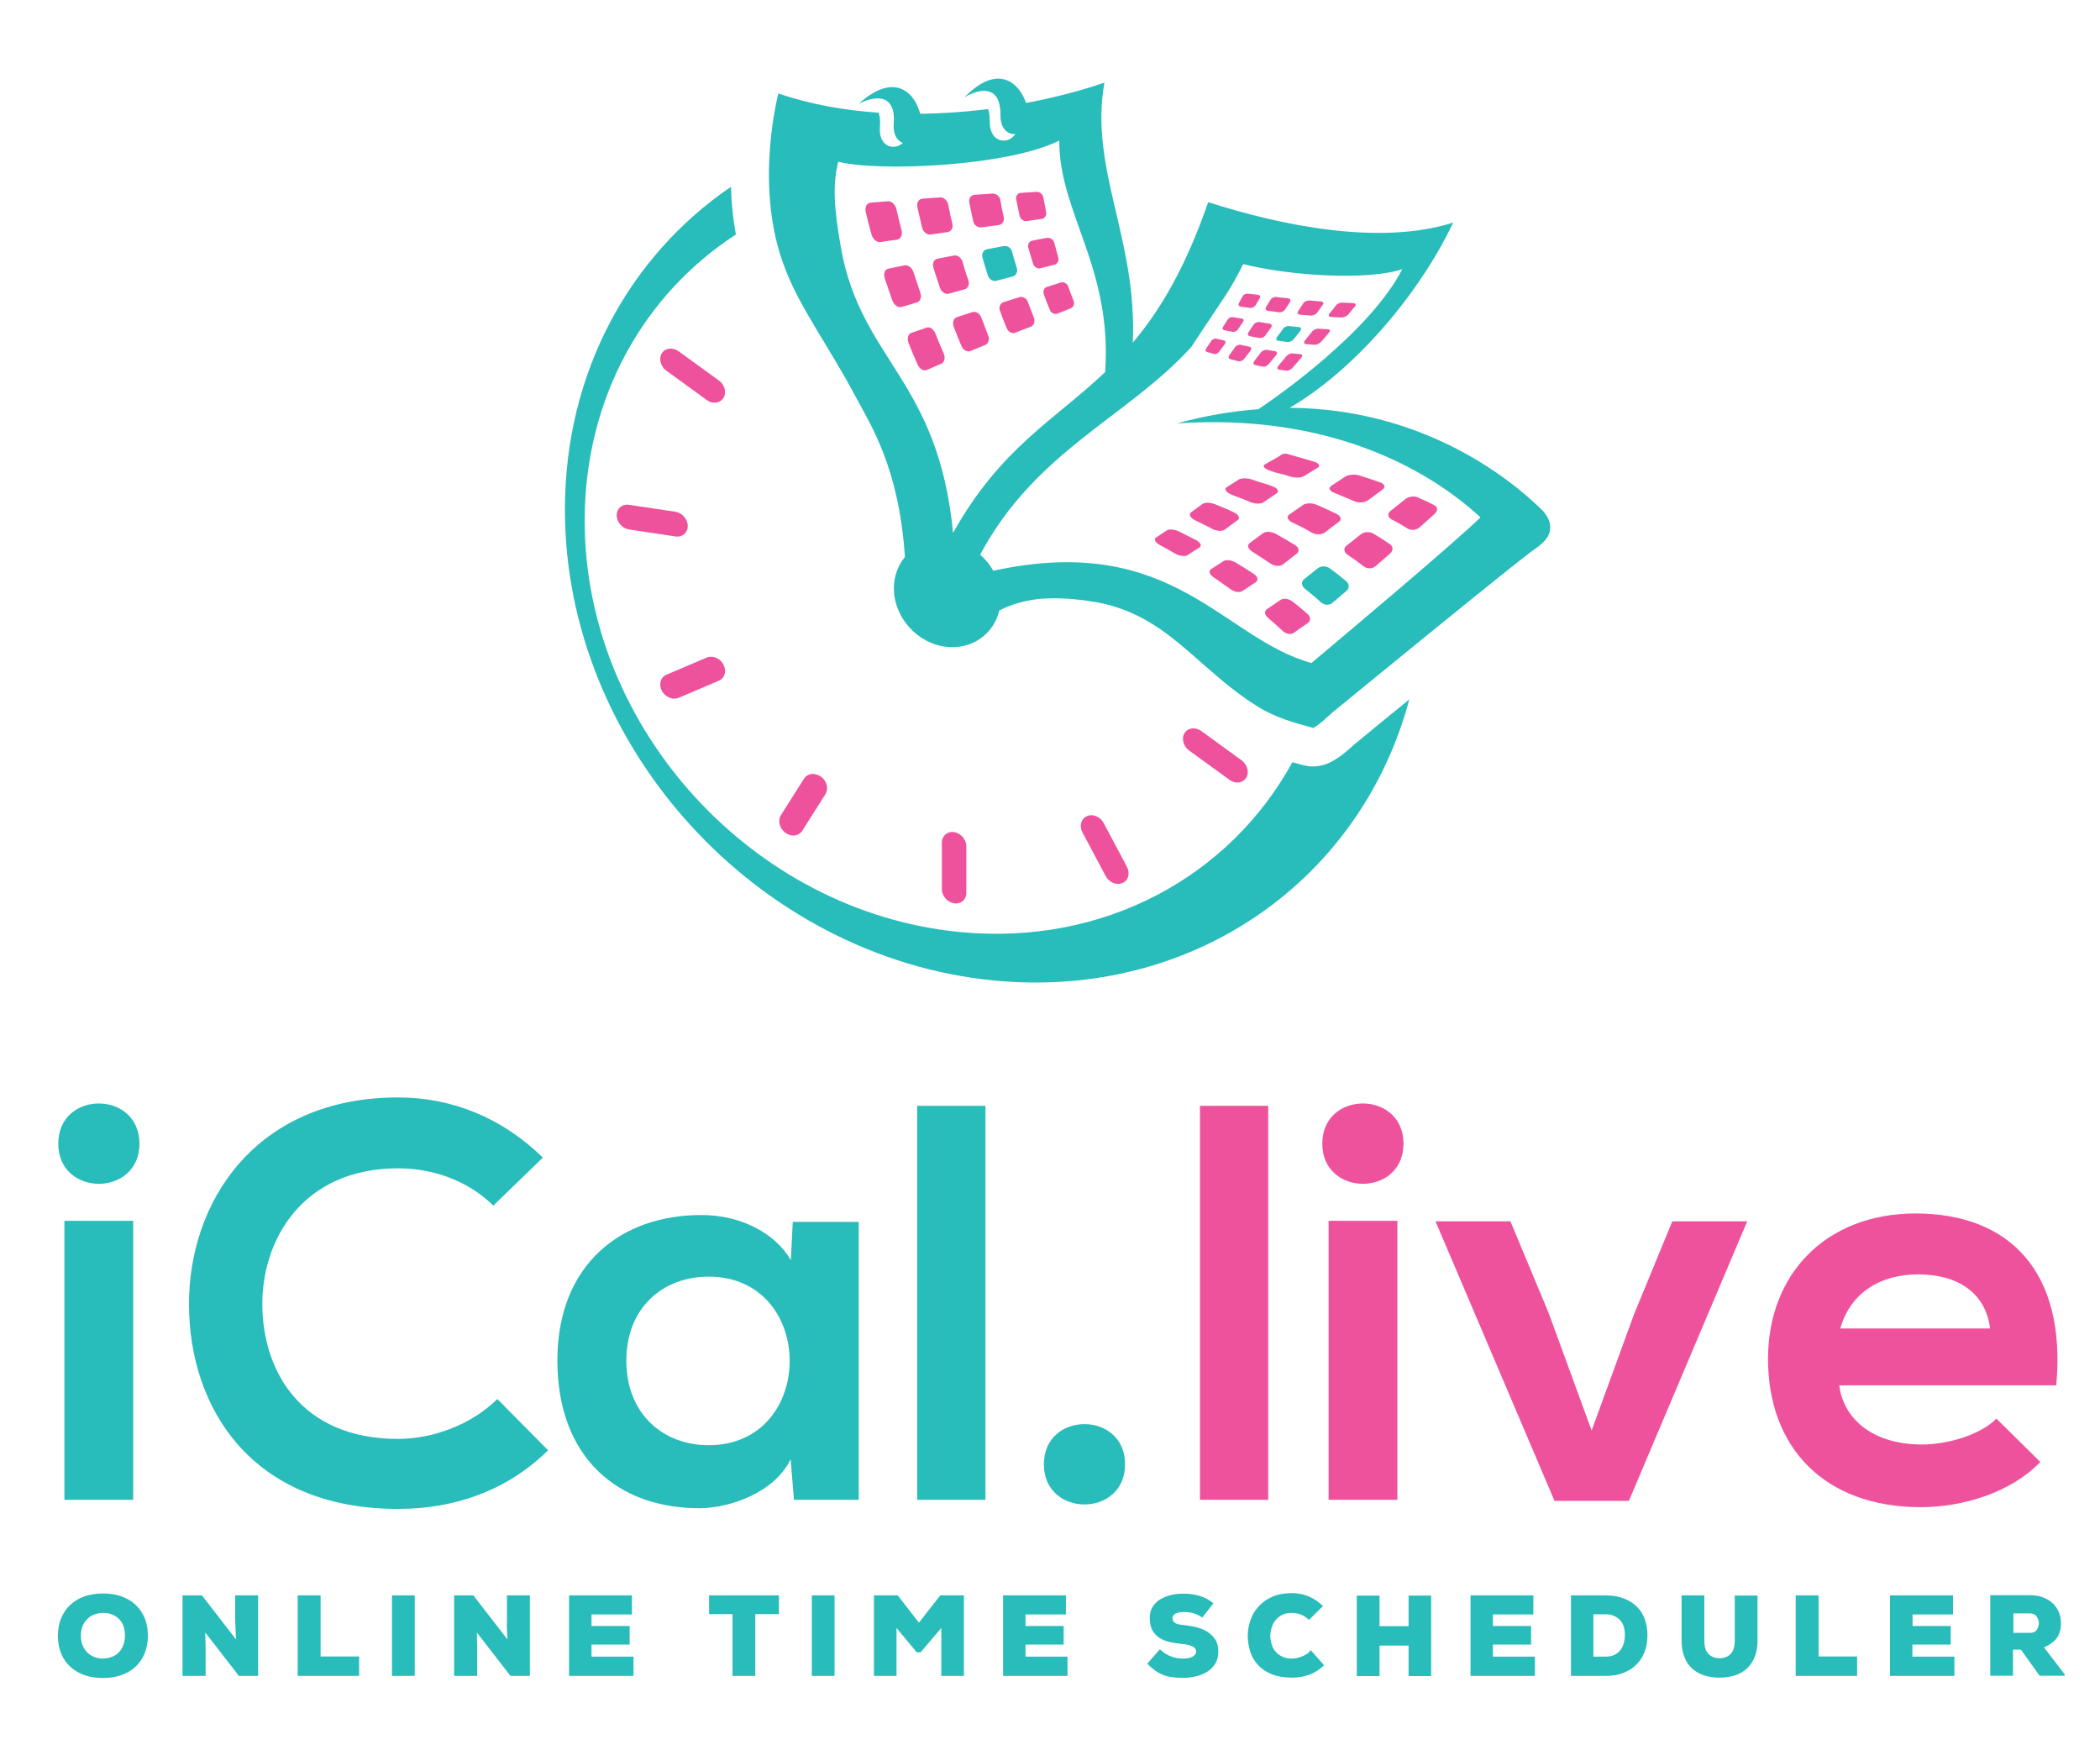 <?xml version="1.0" encoding="utf-8"?>
<!-- Generator: Adobe Illustrator 19.0.0, SVG Export Plug-In . SVG Version: 6.00 Build 0)  -->
<svg version="1.1" id="Слой_1" xmlns="http://www.w3.org/2000/svg" xmlns:xlink="http://www.w3.org/1999/xlink" x="0px" y="0px"
	 viewBox="0 0 1200 1000" style="enable-background:new 0 0 1200 1000;" xml:space="preserve">
<style type="text/css">
	.st0{fill:#28BCBA;}
	.st1{fill:#EE529C;}
</style>
<g>
	<g>
		<g>
			<g>
				<path class="st0" d="M33.3,653.4c0,30.6,46.4,30.6,46.4,0C79.6,622.8,33.3,622.8,33.3,653.4z M36.8,856.9h39.3V697.5H36.8V856.9
					z M227.5,822.1c-55.7,0-77.3-39-77.6-76.3c-0.3-37.7,23.2-78.3,77.6-78.3c19.6,0,39.6,6.8,54.4,21.3l28.3-27.4
					C287,638.6,258.1,627,227.5,627C146,627,107.6,686.9,108,745.8c0.3,58.6,35.7,116.3,119.5,116.3c32.5,0,62.5-10.6,85.7-33.5
					l-29-29.3C269.3,814.1,247.1,822.1,227.5,822.1z M451.9,720c-9-15.8-29.3-25.8-50.6-25.8c-46.4-0.3-82.8,28.3-82.8,83.1
					c0,55.7,34.8,84.7,81.8,84.4c17.7-0.3,42.5-9.3,51.5-28l1.9,23.2h37V698.1h-37.7L451.9,720z M404.9,825.7c-26.1,0-47-18-47-48.3
					c0-30.3,20.9-48,47-48C466.7,729.4,466.7,825.7,404.9,825.7z M524.1,856.9h39V631.8h-39V856.9z M596.5,836.6
					c0,30.6,46.4,30.6,46.4,0C642.9,806,596.5,806,596.5,836.6z"/>
				<path class="st1" d="M685.7,856.9h39V631.8h-39V856.9z M755.6,653.4c0,30.6,46.4,30.6,46.4,0C802,622.8,755.6,622.8,755.6,653.4
					z M759.2,856.9h39.3V697.5h-39.3V856.9z M933.7,751l-24.2,66.3l-24.5-67l-21.9-52.5h-42.8l68,159.7h42.5l67.6-159.7h-42.8
					L933.7,751z M1094.7,693.3c-51.5,0-84.4,34.8-84.4,83.1c0,50.9,32.5,84.7,87.3,84.7c24.2,0,51.5-8.4,68.3-25.8l-25.1-24.8
					c-9,9.3-28,14.8-42.5,14.8c-27.7,0-44.8-14.2-47.3-33.8h124C1181,726.2,1147.9,693.3,1094.7,693.3z M1051.6,759
					c5.8-20.6,23.2-30.9,44.4-30.9c22.5,0,38.6,10.3,41.2,30.9H1051.6z"/>
			</g>
		</g>
		<path class="st0" d="M77.3,916.7c-2.3-2.1-5-3.6-8.1-4.7c-3.1-1.1-6.6-1.6-10.4-1.6c-3.8,0-7.2,0.6-10.4,1.6
			c-3.1,1.1-5.8,2.7-8.1,4.8c-2.3,2.1-4,4.6-5.3,7.6c-1.3,3-1.9,6.4-1.9,10.1c0,3.9,0.6,7.3,1.9,10.3c1.2,3,3,5.5,5.3,7.6
			c2.3,2.1,5,3.6,8.1,4.7c3.1,1.1,6.6,1.6,10.4,1.6c3.8,0,7.2-0.5,10.4-1.6c3.1-1.1,5.8-2.6,8.1-4.7c2.3-2.1,4-4.6,5.3-7.6
			c1.2-3,1.9-6.4,1.9-10.3c0-3.8-0.6-7.2-1.9-10.2C81.3,921.3,79.6,918.8,77.3,916.7z M70.5,939.8c-0.6,1.6-1.4,3-2.5,4.1
			c-1.1,1.2-2.4,2.1-4,2.7c-1.6,0.6-3.3,1-5.2,1c-1.8,0-3.5-0.3-5.1-1c-1.5-0.6-2.9-1.5-4-2.7c-1.1-1.1-2-2.5-2.6-4.1
			c-0.6-1.6-0.9-3.4-0.9-5.3c0-1.9,0.3-3.6,0.9-5.2c0.6-1.6,1.5-3,2.6-4.1c1.1-1.2,2.4-2.1,4-2.7c1.6-0.6,3.3-1,5.1-1
			c3.9,0,6.9,1.2,9.2,3.5c2.3,2.3,3.4,5.5,3.4,9.5C71.4,936.5,71.1,938.2,70.5,939.8z M134.5,927.3c0,0.4,0,0.9,0,1.4
			c0,0.5,0,1.2,0.1,1.9c0,0.7,0.1,1.6,0.1,2.6c0,1,0.1,2.2,0.2,3.5l-19.5-25.2h-11.1v46h13.2v-14.7l-0.2-10.1l19.2,24.8h11v-46
			h-13.1V927.3z M183.1,911.5h-13v46h35.1v-11.1h-22V911.5z M224,957.5h13v-46h-13V957.5z M289.6,927.3c0,0.4,0,0.9,0,1.4
			c0,0.5,0,1.2,0.1,1.9c0,0.7,0.1,1.6,0.1,2.6c0,1,0.1,2.2,0.2,3.5l-19.5-25.2h-11v46h13.2v-14.7l-0.2-10.1l19.2,24.8h11.1v-46
			h-13.1V927.3z M338,939.6h21.8V929H338v-6.6h23.1v-10.9h-35.9v46H362v-11h-24V939.6z M405.2,922.2h13.4v35.3h13v-35.3h13.5v-10.7
			h-39.9V922.2z M463.9,957.5h13v-46h-13V957.5z M525.1,927.1L513,911.5h-13.6v46h12.9v-27.4l11.5,13.9h2.3l11.8-13.9v27.4h12.9v-46
			h-13.5L525.1,927.1z M586,939.6h21.8V929H586v-6.6h23.1v-10.9h-35.9v46h36.8v-11h-24V939.6z M690.4,932.6c-1.8-1.2-3.7-2.1-6-2.7
			c-2.2-0.6-4.5-1-6.8-1.3c-1.1-0.1-2.2-0.3-3.1-0.4c-0.9-0.1-1.7-0.3-2.4-0.6c-0.7-0.3-1.2-0.7-1.5-1.2c-0.4-0.5-0.6-1.1-0.6-1.9
			c0-0.6,0.2-1.1,0.5-1.6c0.4-0.4,0.8-0.8,1.4-1.1c0.6-0.3,1.3-0.5,2-0.6c0.7-0.1,1.5-0.2,2.3-0.2c2,0,3.9,0.2,5.7,0.7
			c1.8,0.5,3.5,1.3,5.1,2.5l6.4-8.2c-2.5-2-5.1-3.4-7.9-4.2c-2.8-0.8-5.9-1.3-9.3-1.3c-2.5,0-4.8,0.3-7.1,0.8
			c-2.3,0.6-4.4,1.4-6.2,2.5c-1.8,1.1-3.2,2.6-4.3,4.3c-1.1,1.8-1.6,3.9-1.6,6.3c0,2.8,0.5,5.2,1.5,7c1,1.8,2.4,3.3,4.1,4.4
			c1.7,1.1,3.7,1.9,6,2.4c2.3,0.5,4.7,0.9,7.2,1.1c5.1,0.5,7.7,1.9,7.7,4.2c0,1.3-0.7,2.3-2,3c-1.3,0.7-3.1,1.1-5.2,1.1
			c-1,0-2-0.1-3.1-0.2c-1.1-0.1-2.2-0.4-3.4-0.8c-1.2-0.4-2.3-0.9-3.5-1.6c-1.2-0.7-2.3-1.6-3.5-2.7l-7.2,8.2c1.6,1.7,3.2,3,4.7,4.1
			c1.6,1.1,3.2,1.9,4.8,2.5c1.6,0.6,3.4,1,5.2,1.2c1.8,0.2,3.8,0.3,5.8,0.3c2.6,0,5.1-0.3,7.5-0.9c2.4-0.6,4.6-1.5,6.4-2.7
			c1.9-1.2,3.4-2.7,4.5-4.6c1.1-1.9,1.7-4.2,1.7-6.8c0-2.6-0.6-4.9-1.6-6.7C693.5,935.3,692.1,933.8,690.4,932.6z M746.5,945.1
			c-0.9,0.6-1.9,1.1-2.8,1.4c-0.9,0.4-1.9,0.6-2.8,0.8c-0.9,0.2-1.8,0.3-2.6,0.3c-2.3,0-4.2-0.4-5.8-1.2c-1.6-0.8-2.8-1.8-3.8-3
			c-1-1.2-1.7-2.6-2.1-4.1c-0.4-1.5-0.7-3-0.7-4.5c0-1.5,0.2-3,0.7-4.6c0.4-1.6,1.1-3,2.1-4.3c1-1.3,2.3-2.3,3.8-3.2
			c1.6-0.8,3.5-1.2,5.7-1.2c1.5,0,3.1,0.3,4.8,0.8c1.7,0.6,3.3,1.6,5,3.2l8-7.9c-2.6-2.5-5.4-4.4-8.4-5.6c-3-1.2-6.1-1.8-9.4-1.8
			c-4.3,0-8.1,0.7-11.2,2.1c-3.2,1.4-5.8,3.3-7.9,5.6c-2.1,2.3-3.6,4.9-4.6,7.9c-1,2.9-1.5,5.8-1.5,8.8c0,3.1,0.5,6.1,1.4,9
			c0.9,2.9,2.4,5.4,4.4,7.6c2,2.2,4.6,4,7.8,5.3c3.2,1.3,7,2,11.5,2c3.5,0,6.8-0.5,9.9-1.6c3.1-1.1,5.9-2.9,8.6-5.5l-7.6-8.6
			C748.3,943.8,747.4,944.6,746.5,945.1z M804.9,929.1h-16.6v-17.5h-13v46h13v-17.4h16.6v17.4h12.9v-46h-12.9V929.1z M853.1,939.6
			h21.8V929h-21.8v-6.6h23.1v-10.9h-35.9v46h36.8v-11h-24V939.6z M935.5,918.1c-2-2-4.5-3.7-7.5-4.8c-3-1.2-6.5-1.8-10.6-1.8h-19.7
			v46h19.7c4.1,0,7.7-0.6,10.7-1.9c3-1.2,5.5-2.9,7.5-5.1c2-2.1,3.4-4.6,4.4-7.4c1-2.8,1.4-5.8,1.4-9c0-3.2-0.5-6.1-1.5-8.9
			C939,922.5,937.5,920.1,935.5,918.1z M927.9,938.7c-0.4,1.5-1,2.8-1.9,4c-0.9,1.2-2,2.1-3.5,2.8c-1.4,0.7-3.2,1-5.2,1h-6.8v-24.2
			h6.8c2,0,3.7,0.3,5.1,1c1.4,0.6,2.6,1.5,3.5,2.5c0.9,1.1,1.6,2.3,2,3.7c0.4,1.4,0.6,2.9,0.6,4.5
			C928.5,935.6,928.3,937.2,927.9,938.7z M991.3,937.3c0,3.5-0.8,6.1-2.4,7.7c-1.6,1.6-3.7,2.4-6.3,2.4c-2.6,0-4.7-0.8-6.3-2.4
			c-1.6-1.6-2.4-4.2-2.4-7.9v-25.6h-13v25.6c0,3.5,0.5,6.6,1.5,9.3c1,2.7,2.4,4.9,4.3,6.7c1.9,1.8,4.2,3.1,6.8,4
			c2.7,0.9,5.7,1.4,9.1,1.4c3.4,0,6.4-0.5,9.1-1.4c2.7-0.9,5-2.3,6.8-4.1c1.9-1.8,3.3-4,4.3-6.6c1-2.6,1.5-5.7,1.5-9.1v-25.7h-13
			V937.3z M1039.1,911.5h-13v46h35.1v-11.1h-22V911.5z M1092.9,939.6h21.8V929h-21.8v-6.6h23.1v-10.9H1080v46h36.8v-11h-24V939.6z
			 M1168,941.2c1.9-0.8,3.5-1.8,4.8-2.8c1.3-1,2.3-2.1,3-3.3c0.7-1.2,1.2-2.4,1.5-3.7c0.3-1.3,0.4-2.7,0.4-4.1c0-2.1-0.4-4-1.1-6
			c-0.8-1.9-1.9-3.6-3.4-5.1c-1.5-1.5-3.4-2.6-5.6-3.5c-2.2-0.9-4.8-1.3-7.8-1.3h-22.5v46h13v-14.9h4.5l10.7,14.9h14.3v-0.8
			L1168,941.2z M1163.8,931.3c-0.8,1.1-2,1.6-3.7,1.6h-9.6v-11.1h9.5c1.7,0,3,0.6,3.8,1.8c0.8,1.2,1.3,2.5,1.3,4
			C1164.9,929,1164.5,930.3,1163.8,931.3z"/>
	</g>
	<g>
		<g>
			<g>
				<path class="st1" d="M631.8,500.5c1.3,2.4,3.7,4.1,6.1,4.4c1.2,0.2,2.4,0.1,3.5-0.4c3.4-1.4,4.5-5.6,2.6-9.2l-13.3-25
					c-1.9-3.7-6.3-5.5-9.6-4c-3.4,1.5-4.5,5.6-2.6,9.2L631.8,500.5z"/>
				<path class="st1" d="M538.2,481.4v26.6c0,3.9,3.2,7.5,7,8.1c3.9,0.6,7-2.1,7-6v-26.6c0-3.9-3.2-7.5-7-8.1
					C541.4,474.8,538.2,477.5,538.2,481.4z"/>
				<path class="st1" d="M352.4,294.4c0,3.9,3.2,7.5,7,8.1l26.6,4c3.9,0.6,7-2.1,7-6c0-3.9-3.2-7.5-7-8.1l-26.6-4
					C355.5,287.8,352.4,290.5,352.4,294.4z"/>
				<path class="st1" d="M384.3,399.1c1.2,0.2,2.4,0,3.5-0.4l23-9.8c3.4-1.4,4.5-5.6,2.6-9.2c-1.9-3.7-6.3-5.4-9.6-4l-23,9.8
					c-3.4,1.4-4.5,5.6-2.6,9.2C379.5,397.1,381.9,398.7,384.3,399.1z"/>
				<path class="st1" d="M403.8,228.5c1.1,0.8,2.3,1.3,3.5,1.5c2.4,0.4,4.8-0.6,6.1-2.6c1.9-3.1,0.8-7.6-2.6-10l-23-16.7
					c-3.4-2.4-7.7-1.9-9.6,1.1c-1.9,3.1-0.8,7.6,2.6,10L403.8,228.5z"/>
				<path class="st1" d="M448.8,475.8c1.1,0.8,2.3,1.3,3.5,1.5c2.4,0.4,4.8-0.6,6.1-2.6l13.3-21c1.9-3.1,0.8-7.6-2.6-10
					c-3.4-2.4-7.7-1.9-9.6,1.1l-13.3,21C444.3,468.9,445.4,473.3,448.8,475.8z"/>
				<path class="st1" d="M709.5,434.4l-23-16.7c-3.4-2.5-7.7-1.9-9.6,1.1c-1.9,3.1-0.8,7.6,2.6,10l23,16.7c1.1,0.8,2.3,1.3,3.5,1.5
					c2.4,0.4,4.8-0.6,6.1-2.6C714,441.3,712.8,436.9,709.5,434.4z"/>
			</g>
			<g>
				<path class="st1" d="M512.2,119.4c-0.6-2.6-2.8-4.6-4.9-4.4c-3.3,0.3-6.6,0.5-9.9,0.8c-2.1,0.2-3.3,2.5-2.7,5.3
					c1,4.3,2.1,8.6,3.3,12.8c0.7,2.7,3,4.7,5.1,4.4c3.2-0.5,6.4-1,9.6-1.4c2-0.3,3.1-2.7,2.5-5.3
					C514.1,127.5,513.2,123.5,512.2,119.4z"/>
				<path class="st1" d="M541.8,116.8c-0.5-2.4-2.6-4.2-4.7-4c-3.3,0.2-6.6,0.5-10,0.7c-2.1,0.2-3.4,2.3-2.9,4.8
					c0.9,3.9,1.8,7.8,2.7,11.7c0.6,2.5,2.8,4.3,4.9,4c3.2-0.5,6.4-0.9,9.7-1.4c2.1-0.3,3.3-2.4,2.7-4.8
					C543.3,124.1,542.5,120.5,541.8,116.8z"/>
				<path class="st1" d="M571.6,114.2c-0.4-2.1-2.4-3.7-4.6-3.6c-3.3,0.2-6.7,0.5-10,0.7c-2.2,0.1-3.6,2.1-3.1,4.4
					c0.7,3.5,1.4,7,2.2,10.6c0.5,2.3,2.6,3.9,4.7,3.6c3.2-0.4,6.5-0.9,9.8-1.3c2.1-0.3,3.4-2.2,3-4.4
					C572.8,120.9,572.2,117.6,571.6,114.2z"/>
				<path class="st1" d="M522,155.5c-0.8-2.5-3.1-4.3-5.1-3.9c-3.1,0.6-6.2,1.3-9.3,1.9c-2,0.4-2.9,2.9-2,5.6
					c1.4,4.2,2.8,8.4,4.3,12.5c1,2.7,3.3,4.4,5.2,3.8c3-0.9,6-1.7,8.9-2.6c1.9-0.6,2.8-3,1.9-5.6C524.6,163.4,523.3,159.4,522,155.5
					z"/>
				<path class="st1" d="M550,149.5c-0.7-2.3-2.9-3.9-4.9-3.5c-3.1,0.6-6.3,1.2-9.4,1.8c-2,0.4-3.1,2.7-2.3,5.2
					c1.2,3.8,2.4,7.6,3.7,11.4c0.8,2.4,3.1,4,5,3.4c3-0.8,6.1-1.7,9.1-2.5c2-0.5,2.9-2.8,2.2-5.1C552.1,156.7,551,153.1,550,149.5z"
					/>
				<path class="st1" d="M534.5,190.5c-1-2.5-3.3-4-5.1-3.3c-2.9,1-5.8,2-8.7,3c-1.9,0.6-2.5,3.3-1.5,5.9c1.6,4,3.3,8.1,5.1,12.1
					c1.1,2.6,3.5,4,5.3,3.2c2.8-1.2,5.5-2.4,8.3-3.6c1.8-0.8,2.4-3.4,1.4-5.8C537.6,198.2,536,194.4,534.5,190.5z"/>
				<path class="st1" d="M560.7,181.3c-0.9-2.2-3.1-3.6-5-3c-3,1-5.9,1.9-8.9,2.9c-1.9,0.6-2.7,3.1-1.8,5.5c1.4,3.7,2.9,7.4,4.4,11
					c1,2.3,3.3,3.6,5.1,2.9c2.8-1.2,5.7-2.4,8.5-3.5c1.8-0.8,2.6-3.2,1.7-5.4C563.4,188.3,562,184.8,560.7,181.3z"/>
				<path class="st1" d="M587.3,172.4c-0.7-2-2.9-3.2-4.8-2.6c-3,0.9-6,1.9-9,2.8c-1.9,0.6-2.9,2.9-2.1,5c1.2,3.3,2.5,6.7,3.9,10
					c0.8,2.1,3.1,3.2,4.9,2.5c2.9-1.2,5.8-2.3,8.7-3.4c1.9-0.7,2.7-2.9,2-4.9C589.7,178.7,588.5,175.5,587.3,172.4z"/>
				<path class="st1" d="M596.2,112.8c-0.3-1.9-2.1-3.3-4-3.2c-2.9,0.2-5.9,0.4-8.8,0.6c-1.9,0.1-3.1,1.8-2.7,3.8
					c0.6,3.1,1.3,6.2,1.9,9.2c0.5,2,2.3,3.4,4.1,3.1c2.8-0.4,5.7-0.8,8.5-1.2c1.8-0.3,3-2,2.6-3.8
					C597.3,118.5,596.8,115.7,596.2,112.8z"/>
				<path class="st1" d="M602.4,138.6c-0.5-1.8-2.4-3-4.1-2.7c-2.8,0.5-5.6,1-8.4,1.6c-1.8,0.3-2.8,2.2-2.3,4.1c0.9,3,1.8,6,2.7,9
					c0.6,1.9,2.5,3.1,4.2,2.7c2.7-0.7,5.4-1.4,8.1-2.1c1.7-0.5,2.7-2.3,2.1-4.1C604,144.2,603.2,141.4,602.4,138.6z"/>
				<path class="st1" d="M610.4,163.7c-0.6-1.8-2.5-2.8-4.2-2.3c-2.6,0.8-5.3,1.7-7.9,2.5c-1.7,0.5-2.5,2.5-1.8,4.4
					c1.1,2.9,2.2,5.8,3.4,8.7c0.7,1.9,2.7,2.8,4.3,2.2c2.5-1,5.1-2,7.6-3c1.6-0.7,2.4-2.6,1.7-4.3
					C612.4,169.2,611.4,166.4,610.4,163.7z"/>
			</g>
			<g>
				<path class="st1" d="M763.4,174.5c0.7-1,2.4-1.7,3.7-1.6c2.1,0.1,4.2,0.2,6.2,0.3c1.3,0,1.8,0.9,1,1.8c-1.2,1.5-2.5,3.1-3.8,4.6
					c-0.8,1-2.6,1.8-3.9,1.8c-2-0.1-4-0.2-6-0.3c-1.3-0.1-1.7-1-0.9-2C761.1,177.6,762.3,176,763.4,174.5z"/>
				<path class="st1" d="M744.8,173.2c0.6-1,2.2-1.6,3.6-1.5c2.1,0.2,4.2,0.3,6.3,0.5c1.3,0.1,1.9,1,1.2,1.9
					c-1.1,1.5-2.2,3.1-3.3,4.6c-0.7,1-2.4,1.7-3.7,1.6c-2-0.2-4-0.3-6-0.5c-1.3-0.1-1.8-1-1.1-2
					C742.8,176.2,743.8,174.7,744.8,173.2z"/>
				<path class="st1" d="M726.1,171.1c0.5-0.9,2.1-1.6,3.4-1.4c2.1,0.3,4.2,0.5,6.3,0.7c1.4,0.2,2,1,1.4,2c-0.9,1.5-1.9,3-2.9,4.5
					c-0.7,1-2.2,1.7-3.5,1.5c-2-0.3-4-0.5-6.1-0.8c-1.3-0.2-1.9-1.1-1.3-2.1C724.4,174,725.2,172.5,726.1,171.1z"/>
				<path class="st1" d="M749.7,189.5c0.8-1,2.5-1.8,3.7-1.7c1.8,0.1,3.7,0.2,5.5,0.3c1.2,0.1,1.4,0.9,0.5,2c-1.4,1.6-2.8,3.3-4.3,5
					c-0.9,1.1-2.6,1.9-3.7,1.9c-1.7-0.1-3.5-0.3-5.2-0.4c-1.1-0.1-1.3-1.1-0.5-2.1C747.1,192.7,748.4,191.1,749.7,189.5z"/>
				<path class="st1" d="M716.4,185.4c0.6-0.9,2.1-1.6,3.3-1.4c1.9,0.3,3.8,0.6,5.7,0.9c1.2,0.2,1.7,1.1,1,2.1
					c-1.1,1.5-2.2,3.1-3.3,4.6c-0.7,1-2.3,1.7-3.4,1.5c-1.8-0.3-3.6-0.7-5.4-1c-1.2-0.2-1.6-1.2-0.9-2.2
					C714.4,188.3,715.5,186.8,716.4,185.4z"/>
				<path class="st1" d="M735,203.6c0.9-1.1,2.5-1.9,3.5-1.7c1.6,0.2,3.2,0.3,4.8,0.5c1,0.1,1.1,1.1,0.1,2.2c-1.5,1.7-3,3.5-4.6,5.3
					c-1,1.2-2.6,2-3.6,1.9c-1.5-0.2-3-0.4-4.5-0.7c-1-0.2-1-1.2-0.1-2.3C732.2,207,733.6,205.3,735,203.6z"/>
				<path class="st1" d="M720.5,201.4c0.8-1,2.3-1.7,3.4-1.5c1.6,0.3,3.3,0.5,4.9,0.8c1,0.1,1.2,1.1,0.4,2.2c-1.3,1.7-2.7,3.3-4.1,5
					c-0.9,1.1-2.4,1.8-3.4,1.6c-1.5-0.3-3.1-0.6-4.6-1c-1-0.2-1.1-1.2-0.3-2.3C718,204.6,719.3,203,720.5,201.4z"/>
				<path class="st1" d="M705.8,198.3c0.7-1,2.1-1.5,3.2-1.3c1.7,0.4,3.3,0.7,5,1.1c1.1,0.2,1.3,1.2,0.6,2.2
					c-1.2,1.6-2.4,3.1-3.6,4.7c-0.8,1-2.3,1.6-3.3,1.4c-1.6-0.4-3.2-0.8-4.7-1.2c-1-0.3-1.3-1.3-0.5-2.3
					C703.6,201.3,704.7,199.8,705.8,198.3z"/>
				<path class="st1" d="M710.2,169.1c0.5-0.9,1.8-1.5,3-1.3c1.8,0.2,3.7,0.4,5.5,0.6c1.2,0.1,1.7,1,1.2,1.9
					c-0.8,1.4-1.7,2.8-2.5,4.2c-0.6,0.9-2,1.6-3.1,1.4c-1.8-0.2-3.5-0.5-5.3-0.7c-1.1-0.2-1.6-1-1.1-1.9
					C708.6,171.8,709.4,170.4,710.2,169.1z"/>
				<path class="st1" d="M701.6,182.5c0.6-0.9,1.9-1.5,2.9-1.3c1.7,0.3,3.3,0.5,5,0.8c1.1,0.1,1.4,1,0.8,1.9
					c-0.9,1.4-1.9,2.9-2.9,4.3c-0.6,1-2,1.6-3,1.4c-1.6-0.3-3.1-0.6-4.7-0.9c-1-0.2-1.4-1.1-0.8-2
					C699.8,185.3,700.7,183.9,701.6,182.5z"/>
				<path class="st1" d="M692.2,194.7c0.6-0.9,1.9-1.5,2.8-1.2c1.5,0.3,2.9,0.7,4.4,1c0.9,0.2,1.2,1.1,0.5,2c-1,1.5-2.1,2.9-3.2,4.4
					c-0.7,1-2,1.6-2.9,1.3c-1.4-0.4-2.8-0.7-4.1-1.1c-0.9-0.3-1.1-1.2-0.4-2.1C690.3,197.5,691.2,196.1,692.2,194.7z"/>
			</g>
			<g>
				<path class="st1" d="M804.4,302c1.9,1.2,5,0.9,6.8-0.7c2.9-2.6,5.7-5.1,8.6-7.7c1.9-1.7,1.8-3.9-0.1-4.9
					c-3.1-1.6-6.2-3.1-9.5-4.5c-2.1-1-5.4-0.5-7.2,1c-2.9,2.3-5.7,4.5-8.5,6.8c-1.8,1.5-1.5,3.5,0.6,4.7
					C798.2,298.3,801.4,300.1,804.4,302z"/>
				<path class="st1" d="M779.3,323.6c1.9,1.5,4.9,1.5,6.7-0.1c2.8-2.4,5.6-4.9,8.4-7.3c1.8-1.6,1.8-4-0.2-5.3c-3-2.1-6.2-4.1-9.4-6
					c-2.1-1.3-5.3-1.1-7.1,0.3c-2.8,2.2-5.5,4.4-8.3,6.6c-1.8,1.4-1.5,3.7,0.6,5.1C773.1,319,776.2,321.2,779.3,323.6z"/>
				<path class="st1" d="M774,286.4c2.4,1,5.8,0.8,7.6-0.5c2.8-2,5.6-4.1,8.4-6.2c1.8-1.3,1.4-3.1-1.1-4c-3.9-1.4-7.8-2.7-11.9-4
					c-2.7-0.9-6.3-0.6-8.1,0.5c-2.7,1.8-5.5,3.6-8.2,5.4c-1.7,1.2-1,2.9,1.6,3.9C766.3,283.2,770.2,284.8,774,286.4z"/>
				<path class="st1" d="M749.6,304.3c2.3,1.3,5.6,1.3,7.3,0c2.7-2,5.4-4.1,8.1-6.1c1.8-1.3,1.3-3.3-1.1-4.5
					c-3.7-1.8-7.6-3.6-11.5-5.3c-2.5-1.1-6.1-1.1-7.8,0.1c-2.6,1.8-5.2,3.6-7.9,5.5c-1.7,1.2-0.9,3.1,1.5,4.4
					C742.2,300.2,746,302.2,749.6,304.3z"/>
				<path class="st1" d="M726.2,322.1c2.2,1.5,5.3,1.6,7,0.3c2.6-2,5.2-4.1,7.8-6.1c1.7-1.3,1.3-3.5-1-4.9c-3.6-2.2-7.2-4.3-11-6.4
					c-2.5-1.4-5.8-1.5-7.4-0.3c-2.5,1.9-5,3.7-7.5,5.6c-1.6,1.2-0.9,3.4,1.4,4.8C719.2,317.5,722.7,319.8,726.2,322.1z"/>
				<path class="st1" d="M736.7,272.1c2.9,1,6.6,1,8.3,0c2.6-1.6,5.3-3.2,8-4.9c1.7-1,0.7-2.6-2.3-3.5c-4.7-1.4-9.6-2.8-14.5-4.2
					c-3.2-1-4.3,0.7-5.9,1.6c-2.5,1.4-5,2.8-7.5,4.2c-1.6,0.9-0.3,2.5,2.8,3.6C730.3,270.6,732.1,270.5,736.7,272.1z"/>
				<path class="st1" d="M714,286.7c2.8,1.2,6.3,1.4,7.9,0.3c2.5-1.7,5-3.4,7.6-5.1c1.6-1.1,0.7-2.9-2.2-4
					c-4.5-1.8-6.1-1.8-10.9-3.6c-3.1-1.2-6.9-1.3-8.4-0.4c-2.4,1.5-4.8,3-7.1,4.5c-1.5,1-0.3,2.8,2.6,4.1
					C708.2,284.5,709.7,284.7,714,286.7z"/>
				<path class="st1" d="M692.6,302.1c2.6,1.4,5.9,1.6,7.4,0.4c2.4-1.8,4.8-3.6,7.2-5.3c1.6-1.1,0.7-3.1-2-4.4
					c-4.2-2.1-5.6-2.4-10.1-4.4c-2.9-1.3-6.4-1.6-7.9-0.5c-2.2,1.6-4.5,3.3-6.7,4.9c-1.4,1.1-0.3,3.1,2.5,4.5
					C687.3,299.5,688.5,299.9,692.6,302.1z"/>
				<path class="st1" d="M733.1,360.6c1.8,1.7,4.6,2.1,6.3,0.9c2.6-1.9,5.3-3.7,8-5.6c1.7-1.2,1.6-3.5-0.2-5.1
					c-2.9-2.5-5.8-5-8.9-7.3c-2-1.5-5-1.9-6.6-0.7c-2.6,1.7-5.2,3.5-7.7,5.2c-1.7,1.1-1.4,3.3,0.5,4.9
					C727.4,355.4,730.3,358,733.1,360.6z"/>
				<path class="st1" d="M703.4,336.8c2.1,1.5,5.1,1.9,6.7,0.8c2.5-1.7,5-3.3,7.5-5c1.6-1.1,1.2-3.1-1-4.6
					c-3.4-2.2-6.9-4.5-10.5-6.6c-2.3-1.4-5.5-1.8-7-0.8c-2.4,1.5-4.8,3.1-7.1,4.6c-1.5,1-0.9,3,1.3,4.5
					C696.7,332.1,700.1,334.4,703.4,336.8z"/>
				<path class="st1" d="M671.5,316.3c2.4,1.4,5.6,1.8,7.1,0.9c2.3-1.5,4.5-3,6.8-4.4c1.5-0.9,0.7-2.8-1.9-4.2
					c-4-2.1-5.2-2.6-9.3-4.7c-2.7-1.4-6.1-1.8-7.4-0.9c-2.1,1.4-4.2,2.7-6.3,4.2c-1.3,0.9-0.3,2.8,2.3,4.2
					C666.7,313.6,667.7,314,671.5,316.3z"/>
			</g>
		</g>
		<g>
			<path class="st0" d="M773.9,425.3c-3.9,3.6-8.4,7.6-13.9,10.3c-3,1.5-6.4,2.3-9.7,2.3c-1.9,0-3.9-0.3-5.8-0.8L744,437
				c-1.8-0.5-3.6-1-5.5-1.5c-35.7,65.1-107.4,105-190.1,97c-118.4-11.5-214.3-116.7-214.3-235c0-70.4,34-129.5,86.4-163.5
				c-1.7-9.3-2.6-18.5-2.8-27.3c-57.7,39.3-94.9,105.8-94.9,184.5c0,135.4,109.8,255.8,245.2,269c114.1,11,209.9-57.7,237.3-160.6
				c-10.5,8.5-20.6,16.8-29.4,24.1C775.2,424.2,774.6,424.8,773.9,425.3z"/>
			<path class="st0" d="M578.3,143.7c-0.6-2.1-2.7-3.5-4.7-3.1c-3.2,0.6-6.4,1.2-9.6,1.8c-2,0.4-3.2,2.5-2.6,4.7
				c1,3.5,2,6.9,3.1,10.3c0.7,2.2,2.9,3.6,4.9,3c3.1-0.8,6.2-1.6,9.2-2.4c2-0.5,3.1-2.6,2.5-4.7
				C580.1,150.2,579.1,146.9,578.3,143.7z"/>
			<path class="st0" d="M733.2,187.8c0.7-1,2.3-1.7,3.5-1.5c1.9,0.2,3.7,0.4,5.6,0.6c1.2,0.1,1.5,1,0.8,2c-1.2,1.6-2.5,3.2-3.8,4.8
				c-0.8,1.1-2.4,1.8-3.6,1.7c-1.8-0.2-3.5-0.5-5.3-0.7c-1.1-0.2-1.4-1.1-0.7-2.1C730.9,191,732.1,189.4,733.2,187.8z"/>
			<path class="st0" d="M754.8,344.1c1.9,1.7,4.8,1.9,6.5,0.4c2.7-2.3,5.4-4.6,8.1-6.9c1.8-1.5,1.7-4-0.2-5.6c-3-2.4-6-4.9-9.2-7.2
				c-2-1.5-5.1-1.6-6.9-0.2c-2.7,2.1-5.3,4.3-8,6.4c-1.7,1.4-1.4,3.8,0.6,5.4C748.9,338.9,751.9,341.5,754.8,344.1z"/>
			<path class="st0" d="M880.8,291c-8.4-8-59.1-57.5-143.9-58c34.8-20.1,72.6-62.1,93.4-105.6c0.1-0.1,0.2-0.2,0.3-0.3
				c-0.1,0-0.1,0-0.2,0.1c0-0.1,0.1-0.1,0.1-0.2l-0.5,0.3c-41.9,13.1-97.8,1.6-139.6-11.8c-13.1,37.8-27.7,62.1-43.1,80.3
				c2.7-59.4-25-99.2-16.2-148.6c-13.8,4.8-31.7,9.5-51.9,12.9c1.1,2.4,1.9,5,2.4,7.6c2.7,14.9-16.2,18-16,1.8
				c0-2.9-0.3-5.3-0.9-7.2c-15.1,1.9-31.1,2.9-47.3,2.7c0.7,2.2,1.3,4.5,1.5,6.8c1.7,15-17.4,16.9-16.1,0.7c0.3-3.4,0-6-0.7-8.1
				c-19.4-1.3-38.9-4.7-57.3-11c0,0-13.5,50.5,2.2,95.6c5.5,15.9,13,28.1,20.2,40.3c7.3,12.1,14.6,23.9,21.4,36.7
				c9.2,17.2,25.1,41.3,28.5,92.2c-3.9,4.8-6.3,10.9-6.3,17.9c0,16.9,13.7,31.9,30.5,33.5c14.5,1.4,26.6-7.5,29.7-20.8
				c7.6-3.9,15.6-5.9,23.7-6.7c2.7-0.1,5.4-0.3,8.1-0.3c2.7,0.1,5.4,0.1,8.1,0.3l8.1,0.8l8.3,1.3c10.6,2,21.1,6,31.2,12.3
				c10.1,6.2,19.7,14.8,29.6,23.5c9.9,8.7,20.1,17.3,30.8,23.8c10.1,6.3,20.9,9.2,31.5,12.1c3.4-1.7,7.4-5.7,11.3-9.1
				c0,0,104-85.2,115.3-93.1c6.1-4.2,9.2-7.9,8.8-13.3C885.7,297.8,884,294.1,880.8,291z M480.6,141.9c-4.2-23.6-4.8-36.7-1.6-49.5
				c23.2,5.9,97.1,2.6,126.3-12.1c-0.3,40.8,30.5,72.7,26.2,132.3c-28.9,27.5-59.5,42.9-86.9,91.9
				C536.2,216.8,492.1,206,480.6,141.9z M749.4,378.8c-51.1-14.1-79.1-75.1-181.8-52.7c-2-3.5-4.5-6.6-7.5-9.2
				c31.7-59.4,84-78.4,120.6-118.6c20.2-30.8,21.4-30.9,29.7-47.4c26.7,6.7,70.9,9.5,90.9,2.9c-18.3,35.6-70.7,72.3-82.2,80
				c-14.7,1.1-30.2,3.6-46.6,8.1c85.7-5.8,142.6,25.2,173.5,53.7C829.9,311.2,772.2,359.6,749.4,378.8z"/>
			<g>
				<path class="st0" d="M551,55.7c20.9-21.5,34-6.6,36.7,8.3c2.7,14.9-16.2,18-16,1.8C571.9,49.6,561.4,49.5,551,55.7z"/>
				<path class="st0" d="M490.7,59.3c22.2-20.1,34.4-4.4,36.1,10.7c1.7,15-17.3,16.9-16.1,0.7C512,54.5,501.5,53.8,490.7,59.3z"/>
			</g>
		</g>
	</g>
</g>
</svg>
